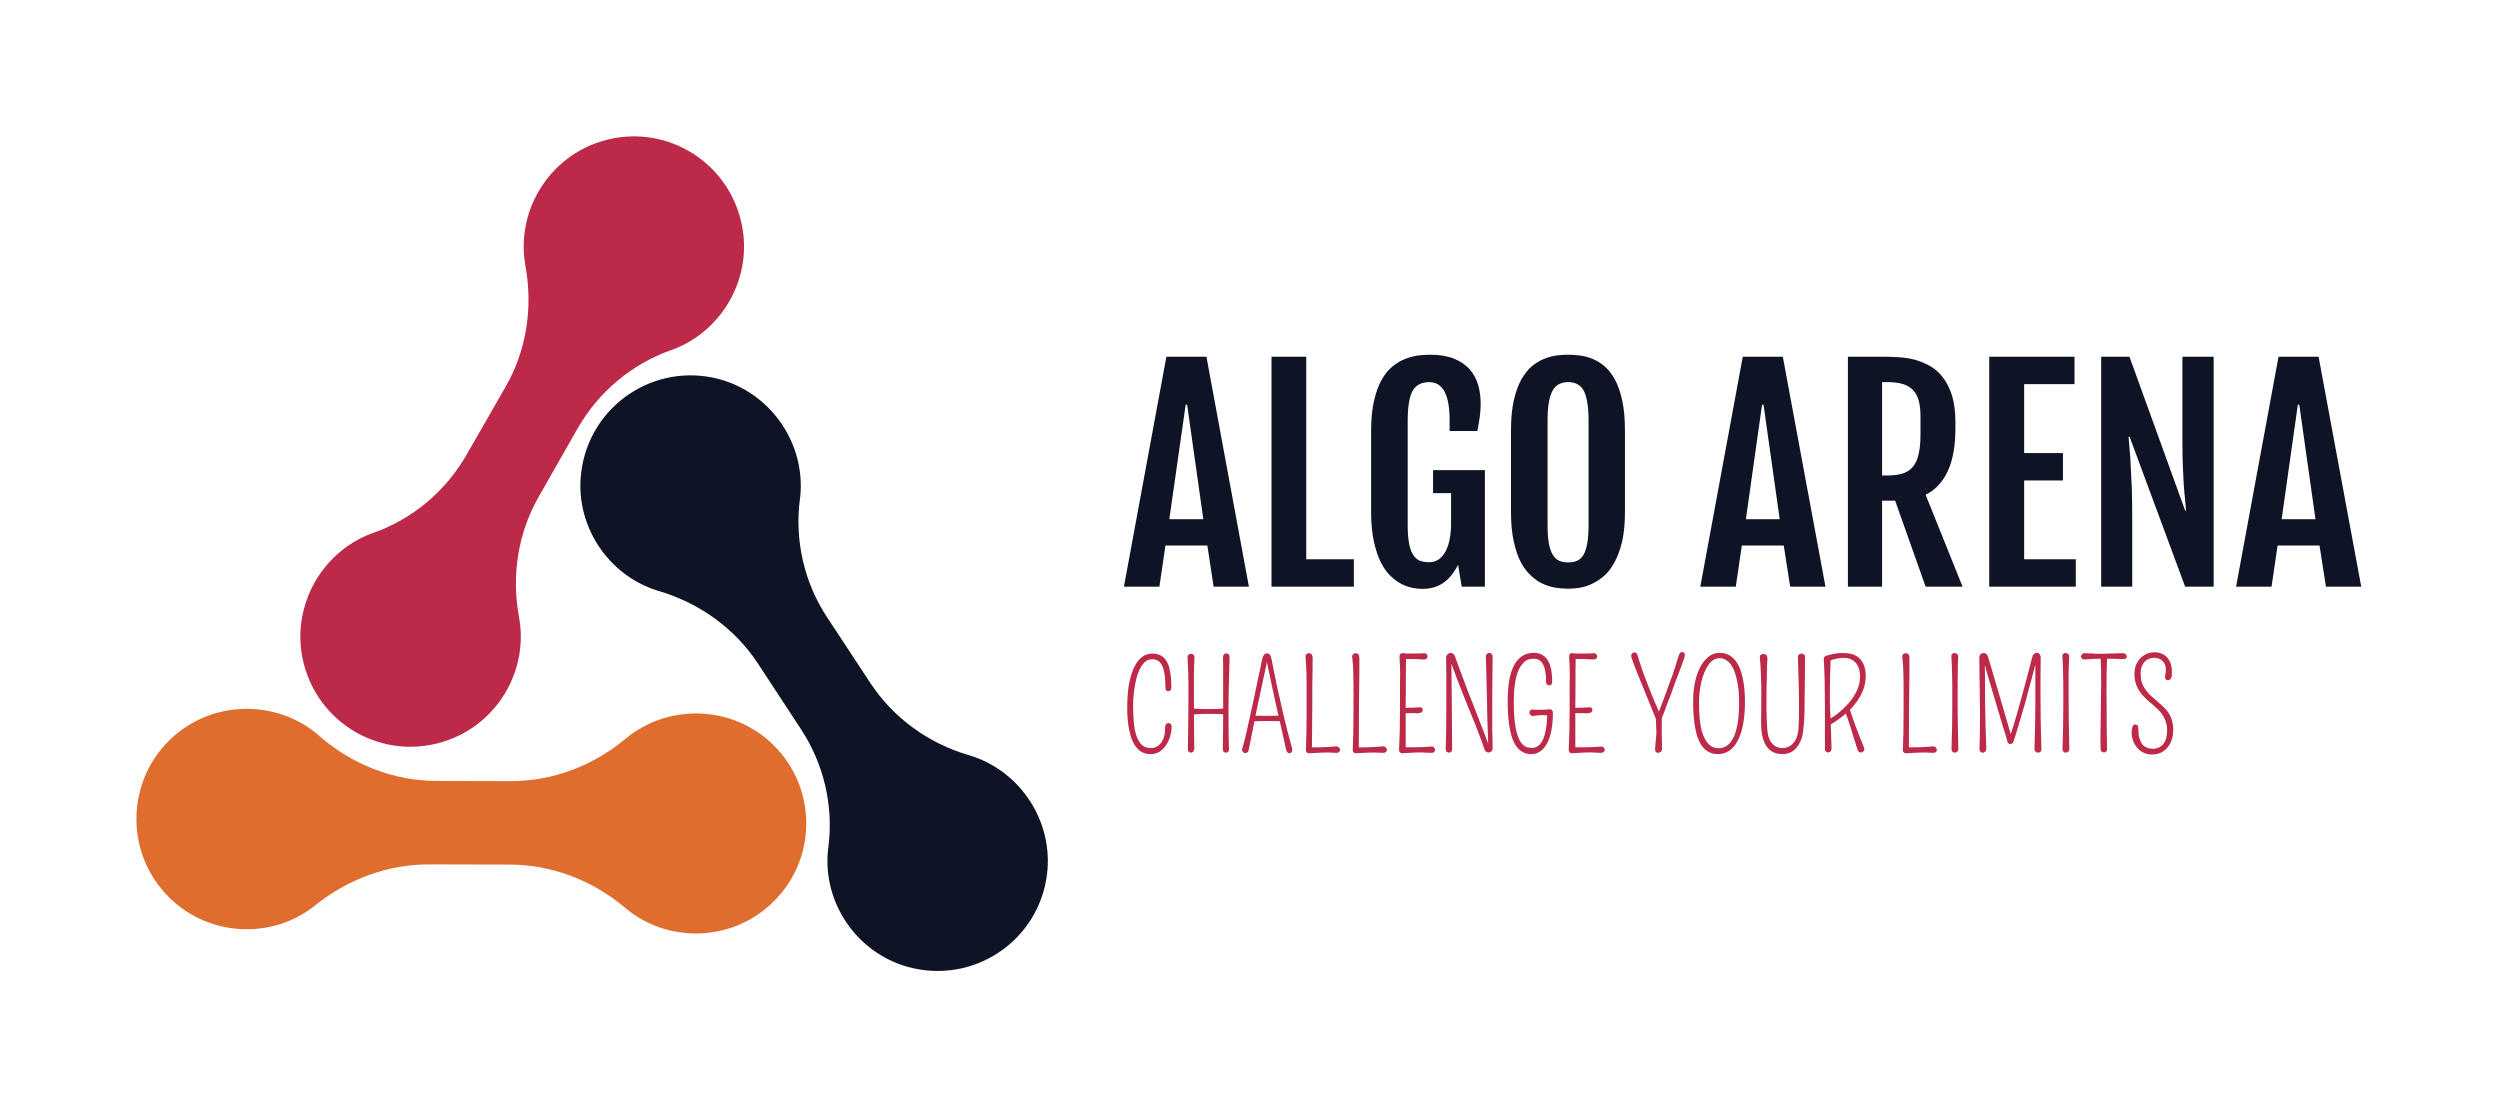 <svg xmlns="http://www.w3.org/2000/svg" version="1.1" xmlns:xlink="http://www.w3.org/1999/xlink" xmlns:svgjs="http://svgjs.dev/svgjs" viewBox="0 0 13.602 6.025"><g transform="matrix(1,0,0,1,6.101,1.93)"><rect width="13.602" height="13.602" x="-6.101" y="-5.718" fill="#ffffff"></rect><g><path d=" M 0.245 0.011 L 0.463 0.011 L 0.694 1.262 L 0.502 1.262 L 0.468 1.038 L 0.24 1.038 L 0.207 1.262 L 0.014 1.262 L 0.245 0.011 M 0.446 0.895 L 0.358 0.272 L 0.35 0.272 L 0.261 0.895 L 0.446 0.895 M 0.817 0.011 L 1.006 0.011 L 1.006 1.113 L 1.265 1.113 L 1.265 1.262 L 0.817 1.262 L 0.817 0.011 M 1.639 1.274 Q 1.617 1.274 1.588 1.269 Q 1.559 1.264 1.527 1.249 Q 1.496 1.233 1.466 1.205 Q 1.436 1.177 1.412 1.13 Q 1.389 1.084 1.374 1.016 Q 1.359 0.948 1.359 0.855 L 1.359 0.412 Q 1.359 0.317 1.375 0.25 Q 1.39 0.183 1.416 0.137 Q 1.441 0.092 1.475 0.064 Q 1.508 0.037 1.544 0.023 Q 1.58 0.009 1.615 0.004 Q 1.65 0 1.68 0 Q 1.756 0 1.809 0.021 Q 1.861 0.042 1.894 0.078 Q 1.926 0.114 1.941 0.163 Q 1.955 0.211 1.955 0.265 Q 1.955 0.305 1.95 0.339 Q 1.945 0.374 1.937 0.415 L 1.786 0.415 L 1.786 0.355 Q 1.786 0.149 1.675 0.149 Q 1.645 0.149 1.623 0.16 Q 1.601 0.17 1.586 0.194 Q 1.572 0.219 1.565 0.259 Q 1.558 0.3 1.558 0.36 L 1.558 0.927 Q 1.558 0.985 1.565 1.024 Q 1.572 1.063 1.586 1.086 Q 1.6 1.11 1.622 1.12 Q 1.644 1.129 1.674 1.129 Q 1.705 1.129 1.728 1.113 Q 1.75 1.096 1.765 1.068 Q 1.78 1.039 1.787 1 Q 1.794 0.962 1.794 0.916 L 1.794 0.753 L 1.696 0.753 L 1.696 0.628 L 1.978 0.628 L 1.978 1.262 L 1.852 1.262 L 1.832 1.143 Q 1.796 1.213 1.749 1.243 Q 1.703 1.274 1.639 1.274 M 2.432 1.273 Q 2.402 1.273 2.366 1.268 Q 2.331 1.263 2.297 1.248 Q 2.262 1.233 2.231 1.204 Q 2.199 1.176 2.174 1.13 Q 2.15 1.084 2.135 1.016 Q 2.12 0.948 2.12 0.855 L 2.12 0.412 Q 2.12 0.317 2.135 0.25 Q 2.15 0.183 2.175 0.137 Q 2.2 0.092 2.232 0.064 Q 2.264 0.037 2.299 0.023 Q 2.333 0.009 2.368 0.004 Q 2.402 0 2.432 0 Q 2.459 0 2.494 0.004 Q 2.528 0.008 2.562 0.022 Q 2.596 0.035 2.628 0.062 Q 2.66 0.089 2.685 0.134 Q 2.71 0.18 2.725 0.248 Q 2.74 0.316 2.74 0.412 L 2.74 0.855 Q 2.74 0.948 2.725 1.015 Q 2.709 1.082 2.684 1.128 Q 2.659 1.175 2.627 1.203 Q 2.594 1.231 2.56 1.247 Q 2.526 1.263 2.492 1.268 Q 2.459 1.273 2.432 1.273 M 2.432 1.13 Q 2.459 1.13 2.48 1.121 Q 2.501 1.111 2.515 1.088 Q 2.528 1.064 2.535 1.026 Q 2.542 0.987 2.542 0.929 L 2.542 0.36 Q 2.542 0.3 2.535 0.259 Q 2.528 0.219 2.515 0.194 Q 2.501 0.17 2.48 0.16 Q 2.459 0.149 2.432 0.149 Q 2.403 0.149 2.382 0.16 Q 2.361 0.17 2.347 0.194 Q 2.333 0.219 2.326 0.259 Q 2.319 0.3 2.319 0.36 L 2.319 0.929 Q 2.319 0.987 2.326 1.026 Q 2.333 1.064 2.347 1.088 Q 2.361 1.111 2.382 1.121 Q 2.403 1.13 2.432 1.13 M 3.381 0.011 L 3.599 0.011 L 3.831 1.262 L 3.639 1.262 L 3.604 1.038 L 3.376 1.038 L 3.343 1.262 L 3.15 1.262 L 3.381 0.011 M 3.582 0.895 L 3.494 0.272 L 3.486 0.272 L 3.398 0.895 L 3.582 0.895 M 3.953 0.011 L 4.159 0.011 Q 4.194 0.011 4.236 0.014 Q 4.278 0.017 4.32 0.028 Q 4.362 0.04 4.401 0.062 Q 4.441 0.085 4.471 0.125 Q 4.501 0.164 4.52 0.224 Q 4.538 0.283 4.538 0.368 L 4.538 0.4 Q 4.538 0.543 4.497 0.632 Q 4.456 0.722 4.376 0.762 L 4.577 1.262 L 4.376 1.262 L 4.21 0.794 L 4.139 0.794 L 4.139 1.262 L 3.953 1.262 L 3.953 0.011 M 4.167 0.657 Q 4.217 0.657 4.252 0.646 Q 4.286 0.635 4.307 0.609 Q 4.329 0.583 4.338 0.54 Q 4.348 0.497 4.348 0.434 L 4.348 0.335 Q 4.348 0.287 4.339 0.252 Q 4.33 0.217 4.309 0.194 Q 4.288 0.171 4.254 0.16 Q 4.219 0.149 4.167 0.149 L 4.139 0.149 L 4.139 0.657 L 4.167 0.657 M 4.722 0.011 L 5.186 0.011 L 5.186 0.16 L 4.912 0.16 L 4.912 0.535 L 5.123 0.535 L 5.123 0.684 L 4.912 0.684 L 4.912 1.113 L 5.193 1.113 L 5.193 1.262 L 4.722 1.262 L 4.722 0.011 M 5.331 0.011 L 5.485 0.011 L 5.788 0.848 L 5.793 0.848 Q 5.791 0.819 5.787 0.783 Q 5.783 0.747 5.78 0.701 Q 5.777 0.656 5.775 0.598 Q 5.773 0.54 5.773 0.467 L 5.773 0.011 L 5.943 0.011 L 5.943 1.262 L 5.788 1.262 L 5.486 0.447 L 5.48 0.447 Q 5.482 0.48 5.486 0.518 Q 5.49 0.557 5.492 0.609 Q 5.495 0.661 5.498 0.73 Q 5.5 0.799 5.5 0.894 L 5.5 1.262 L 5.331 1.262 L 5.331 0.011 M 6.296 0.011 L 6.514 0.011 L 6.746 1.262 L 6.554 1.262 L 6.519 1.038 L 6.291 1.038 L 6.258 1.262 L 6.065 1.262 L 6.296 0.011 M 6.497 0.895 L 6.409 0.272 L 6.401 0.272 L 6.313 0.895 L 6.497 0.895" fill="#0e1425" fill-rule="nonzero"></path></g><g><path d=" M 0.238 2.028 Q 0.238 2.017 0.244 2.01 Q 0.249 2.004 0.256 2.004 Q 0.263 2.004 0.269 2.009 Q 0.274 2.015 0.274 2.025 Q 0.27 2.092 0.237 2.133 Q 0.206 2.173 0.158 2.173 Q 0.068 2.173 0.042 2.038 Q 0.032 1.989 0.032 1.921 Q 0.032 1.854 0.04 1.801 Q 0.049 1.748 0.066 1.709 Q 0.102 1.626 0.169 1.626 Q 0.221 1.626 0.246 1.667 Q 0.272 1.711 0.272 1.809 Q 0.272 1.82 0.267 1.826 Q 0.262 1.831 0.255 1.831 Q 0.24 1.831 0.24 1.812 Q 0.24 1.689 0.2 1.665 Q 0.186 1.657 0.168 1.657 Q 0.149 1.657 0.134 1.667 Q 0.12 1.678 0.108 1.696 Q 0.097 1.715 0.088 1.74 Q 0.08 1.765 0.075 1.794 Q 0.064 1.853 0.064 1.91 Q 0.064 1.967 0.068 2.001 Q 0.071 2.036 0.078 2.06 Q 0.085 2.085 0.094 2.1 Q 0.103 2.116 0.114 2.125 Q 0.133 2.14 0.161 2.14 Q 0.194 2.14 0.214 2.114 Q 0.239 2.084 0.238 2.028 M 0.554 1.795 L 0.554 1.742 Q 0.554 1.73 0.554 1.715 Q 0.554 1.701 0.554 1.684 Q 0.553 1.667 0.553 1.651 Q 0.553 1.635 0.559 1.63 Q 0.565 1.625 0.571 1.625 Q 0.578 1.625 0.584 1.63 Q 0.589 1.635 0.589 1.646 Q 0.583 1.831 0.583 1.936 Q 0.583 2.104 0.586 2.144 Q 0.586 2.155 0.581 2.16 Q 0.575 2.165 0.569 2.165 Q 0.562 2.165 0.557 2.16 Q 0.552 2.155 0.552 2.144 Q 0.554 2.035 0.554 1.956 Q 0.525 1.954 0.474 1.954 Q 0.42 1.954 0.395 1.957 Q 0.395 2.057 0.397 2.142 Q 0.397 2.153 0.391 2.159 Q 0.385 2.165 0.379 2.165 Q 0.372 2.165 0.366 2.16 Q 0.361 2.154 0.362 2.136 Q 0.362 2.118 0.363 2.083 Q 0.364 2.049 0.364 2.011 Q 0.365 1.946 0.365 1.878 Q 0.365 1.81 0.365 1.782 Q 0.365 1.754 0.364 1.731 Q 0.363 1.695 0.36 1.648 Q 0.36 1.637 0.366 1.632 Q 0.372 1.627 0.379 1.627 Q 0.386 1.627 0.392 1.632 Q 0.398 1.637 0.398 1.653 Q 0.397 1.668 0.396 1.69 Q 0.396 1.712 0.395 1.739 Q 0.395 1.765 0.395 1.797 Q 0.395 1.828 0.395 1.925 Q 0.417 1.928 0.474 1.928 Q 0.53 1.928 0.554 1.925 Q 0.554 1.912 0.554 1.901 L 0.554 1.795 M 0.793 1.625 Q 0.801 1.625 0.808 1.632 Q 0.814 1.639 0.818 1.66 Q 0.822 1.681 0.83 1.72 Q 0.838 1.76 0.847 1.804 Q 0.857 1.849 0.868 1.896 Q 0.878 1.944 0.889 1.988 Q 0.915 2.093 0.929 2.141 Q 0.932 2.153 0.927 2.161 Q 0.922 2.168 0.916 2.168 Q 0.909 2.168 0.904 2.164 Q 0.899 2.161 0.895 2.143 Q 0.891 2.125 0.882 2.084 Q 0.873 2.044 0.863 1.998 Q 0.862 1.996 0.862 1.994 Q 0.839 1.993 0.798 1.993 Q 0.749 1.993 0.724 1.995 Q 0.723 1.997 0.723 1.999 Q 0.703 2.096 0.693 2.15 Q 0.69 2.167 0.675 2.167 Q 0.661 2.167 0.657 2.152 Q 0.656 2.148 0.659 2.139 Q 0.662 2.129 0.668 2.107 Q 0.674 2.084 0.681 2.054 Q 0.687 2.025 0.695 1.99 Q 0.703 1.955 0.711 1.918 Q 0.719 1.881 0.727 1.844 Q 0.735 1.806 0.742 1.771 Q 0.749 1.736 0.756 1.706 Q 0.762 1.675 0.766 1.657 Q 0.773 1.625 0.793 1.625 M 0.73 1.964 Q 0.755 1.965 0.798 1.965 Q 0.834 1.965 0.855 1.964 Q 0.848 1.934 0.841 1.902 Q 0.83 1.852 0.82 1.805 Q 0.804 1.729 0.792 1.672 Q 0.784 1.71 0.77 1.776 Q 0.751 1.864 0.741 1.91 Q 0.736 1.937 0.73 1.964 M 1.02 1.624 Q 1.041 1.624 1.041 1.653 Q 1.041 1.692 1.04 1.736 Q 1.04 1.779 1.039 1.814 Q 1.039 1.85 1.039 1.897 Q 1.038 1.994 1.037 2.136 Q 1.103 2.137 1.164 2.131 Q 1.176 2.13 1.183 2.136 Q 1.19 2.143 1.19 2.15 Q 1.19 2.157 1.184 2.162 Q 1.178 2.167 1.166 2.166 Q 1.128 2.163 1.084 2.165 Q 1.041 2.167 1.032 2.168 Q 1.023 2.169 1.018 2.168 Q 1.014 2.168 1.011 2.165 Q 1.004 2.159 1.004 2.148 Q 1.008 2.07 1.008 1.945 Q 1.008 1.819 1.008 1.789 Q 1.008 1.76 1.007 1.735 Q 1.006 1.685 1.002 1.645 Q 1.001 1.635 1.007 1.629 Q 1.013 1.624 1.02 1.624 M 1.275 1.624 Q 1.295 1.624 1.295 1.653 Q 1.295 1.692 1.295 1.736 Q 1.294 1.779 1.294 1.814 Q 1.294 1.85 1.293 1.897 Q 1.293 1.994 1.292 2.136 Q 1.358 2.137 1.419 2.131 Q 1.431 2.13 1.438 2.136 Q 1.445 2.143 1.445 2.15 Q 1.445 2.157 1.439 2.162 Q 1.433 2.167 1.421 2.166 Q 1.383 2.163 1.339 2.165 Q 1.295 2.167 1.286 2.168 Q 1.277 2.169 1.273 2.168 Q 1.269 2.168 1.266 2.165 Q 1.258 2.159 1.259 2.148 Q 1.263 2.07 1.263 1.945 Q 1.263 1.819 1.263 1.789 Q 1.263 1.76 1.262 1.735 Q 1.261 1.685 1.256 1.645 Q 1.255 1.635 1.261 1.629 Q 1.267 1.624 1.275 1.624 M 1.547 1.982 L 1.547 2.1 Q 1.547 2.116 1.547 2.128 Q 1.548 2.133 1.548 2.136 Q 1.631 2.136 1.659 2.134 Q 1.688 2.131 1.692 2.132 Q 1.697 2.133 1.7 2.136 Q 1.707 2.142 1.707 2.15 Q 1.707 2.157 1.701 2.162 Q 1.694 2.167 1.683 2.166 Q 1.628 2.162 1.585 2.165 Q 1.541 2.168 1.535 2.168 Q 1.53 2.169 1.526 2.168 Q 1.522 2.168 1.518 2.165 Q 1.511 2.159 1.511 2.148 Q 1.516 2.052 1.516 1.935 Q 1.516 1.819 1.516 1.789 Q 1.517 1.759 1.517 1.734 Q 1.516 1.68 1.514 1.658 Q 1.513 1.636 1.515 1.631 Q 1.518 1.627 1.521 1.625 Q 1.526 1.623 1.534 1.624 Q 1.548 1.626 1.571 1.626 Q 1.615 1.626 1.631 1.625 Q 1.647 1.623 1.652 1.624 Q 1.657 1.626 1.66 1.628 Q 1.666 1.634 1.666 1.641 Q 1.666 1.649 1.66 1.654 Q 1.654 1.659 1.644 1.658 Q 1.634 1.658 1.622 1.657 Q 1.61 1.656 1.597 1.656 Q 1.569 1.655 1.549 1.656 Q 1.549 1.685 1.548 1.714 Q 1.548 1.748 1.548 1.783 Q 1.547 1.877 1.547 1.921 Q 1.588 1.921 1.608 1.919 Q 1.629 1.917 1.635 1.921 Q 1.64 1.926 1.64 1.933 Q 1.64 1.951 1.606 1.951 Q 1.599 1.95 1.593 1.95 L 1.566 1.95 L 1.547 1.95 L 1.547 1.982 M 2.02 1.643 Q 2.018 1.809 2.018 1.878 Q 2.018 1.947 2.018 1.979 Q 2.018 2.011 2.018 2.04 Q 2.019 2.101 2.02 2.124 Q 2.021 2.146 2.019 2.15 Q 2.017 2.155 2.013 2.158 Q 2 2.17 1.985 2.16 Q 1.979 2.156 1.976 2.148 Q 1.947 2.062 1.905 1.961 Q 1.864 1.861 1.848 1.819 Q 1.818 1.744 1.796 1.681 L 1.8 2.145 Q 1.8 2.155 1.795 2.16 Q 1.79 2.165 1.783 2.165 Q 1.776 2.165 1.77 2.16 Q 1.764 2.154 1.765 2.143 Q 1.768 2.052 1.768 1.935 L 1.768 1.737 Q 1.768 1.686 1.767 1.648 Q 1.767 1.636 1.775 1.63 Q 1.782 1.623 1.791 1.623 Q 1.809 1.623 1.815 1.641 Q 1.821 1.658 1.832 1.688 Q 1.843 1.718 1.857 1.754 Q 1.871 1.791 1.886 1.832 Q 1.902 1.872 1.918 1.913 Q 1.933 1.953 1.948 1.991 Q 1.963 2.029 1.975 2.06 Q 1.987 2.091 1.995 2.113 Q 1.995 2.114 1.996 2.115 Q 1.993 2.049 1.991 1.973 Q 1.99 1.879 1.988 1.832 Q 1.987 1.786 1.986 1.738 Q 1.985 1.69 1.983 1.643 Q 1.983 1.633 1.989 1.628 Q 1.995 1.622 2.002 1.622 Q 2.009 1.622 2.014 1.628 Q 2.02 1.633 2.02 1.643 M 2.344 1.777 Q 2.344 1.799 2.329 1.799 Q 2.322 1.799 2.317 1.795 Q 2.311 1.79 2.311 1.78 Q 2.311 1.676 2.267 1.658 Q 2.253 1.653 2.23 1.655 Q 2.208 1.656 2.189 1.675 Q 2.169 1.694 2.157 1.726 Q 2.135 1.785 2.135 1.89 Q 2.135 2.113 2.208 2.136 Q 2.22 2.139 2.234 2.139 Q 2.298 2.139 2.313 2.018 Q 2.317 1.979 2.317 1.962 Q 2.287 1.96 2.267 1.962 Q 2.246 1.965 2.238 1.965 Q 2.23 1.965 2.225 1.959 Q 2.22 1.954 2.22 1.947 Q 2.22 1.94 2.225 1.935 Q 2.23 1.929 2.241 1.931 Q 2.251 1.932 2.261 1.932 L 2.281 1.932 Q 2.298 1.932 2.307 1.931 Q 2.323 1.929 2.33 1.929 Q 2.348 1.929 2.348 1.948 Q 2.348 2.053 2.317 2.113 Q 2.285 2.173 2.231 2.173 Q 2.165 2.173 2.134 2.104 Q 2.102 2.033 2.102 1.884 Q 2.102 1.63 2.237 1.622 Q 2.344 1.617 2.344 1.777 M 2.47 1.982 L 2.47 2.1 Q 2.47 2.116 2.47 2.128 Q 2.471 2.133 2.471 2.136 Q 2.554 2.136 2.582 2.134 Q 2.611 2.131 2.615 2.132 Q 2.62 2.133 2.623 2.136 Q 2.63 2.142 2.63 2.15 Q 2.63 2.157 2.624 2.162 Q 2.617 2.167 2.606 2.166 Q 2.551 2.162 2.508 2.165 Q 2.464 2.168 2.458 2.168 Q 2.453 2.169 2.449 2.168 Q 2.445 2.168 2.441 2.165 Q 2.434 2.159 2.434 2.148 Q 2.439 2.052 2.439 1.935 Q 2.439 1.819 2.439 1.789 Q 2.44 1.759 2.44 1.734 Q 2.439 1.68 2.437 1.658 Q 2.436 1.636 2.438 1.631 Q 2.441 1.627 2.444 1.625 Q 2.449 1.623 2.457 1.624 Q 2.471 1.626 2.494 1.626 Q 2.538 1.626 2.554 1.625 Q 2.57 1.623 2.575 1.624 Q 2.58 1.626 2.583 1.628 Q 2.589 1.634 2.589 1.641 Q 2.589 1.649 2.583 1.654 Q 2.577 1.659 2.567 1.658 Q 2.557 1.658 2.545 1.657 Q 2.534 1.656 2.52 1.656 Q 2.492 1.655 2.472 1.656 Q 2.472 1.685 2.471 1.714 Q 2.471 1.748 2.471 1.783 Q 2.47 1.877 2.47 1.921 Q 2.511 1.921 2.531 1.919 Q 2.552 1.917 2.558 1.921 Q 2.563 1.926 2.563 1.933 Q 2.563 1.951 2.529 1.951 Q 2.522 1.95 2.516 1.95 L 2.489 1.95 L 2.47 1.95 L 2.47 1.982 M 2.94 2.047 L 2.942 2.144 Q 2.942 2.159 2.928 2.164 Q 2.924 2.166 2.919 2.166 Q 2.914 2.166 2.908 2.16 Q 2.903 2.155 2.904 2.143 Q 2.905 2.131 2.906 2.119 Q 2.907 2.108 2.908 2.096 Q 2.911 2.068 2.911 2.052 Q 2.911 2.036 2.91 2.025 Q 2.91 2.014 2.909 2.002 Q 2.909 1.992 2.908 1.98 Q 2.897 1.952 2.884 1.921 Q 2.867 1.879 2.849 1.835 Q 2.774 1.654 2.774 1.639 Q 2.774 1.63 2.779 1.625 Q 2.784 1.62 2.791 1.62 Q 2.799 1.62 2.804 1.625 Q 2.808 1.631 2.816 1.66 Q 2.825 1.689 2.841 1.735 Q 2.858 1.781 2.875 1.823 Q 2.897 1.879 2.925 1.942 Q 2.93 1.928 2.936 1.913 Q 2.946 1.888 2.956 1.86 Q 2.966 1.833 2.976 1.804 Q 2.987 1.775 2.997 1.748 Q 3.02 1.68 3.026 1.657 Q 3.033 1.635 3.037 1.627 Q 3.041 1.618 3.05 1.618 Q 3.066 1.618 3.066 1.634 Q 3.066 1.646 3.042 1.708 Q 3.018 1.769 3.011 1.789 Q 3.005 1.808 2.998 1.826 Q 2.992 1.843 2.985 1.862 Q 2.977 1.882 2.969 1.902 Q 2.962 1.923 2.955 1.941 Q 2.947 1.961 2.941 1.975 Q 2.94 2.034 2.94 2.047 M 3.246 2.173 Q 3.176 2.173 3.143 2.101 Q 3.111 2.029 3.111 1.888 Q 3.111 1.777 3.148 1.702 Q 3.167 1.666 3.194 1.644 Q 3.22 1.622 3.255 1.622 Q 3.29 1.622 3.316 1.64 Q 3.342 1.658 3.359 1.693 Q 3.392 1.76 3.393 1.888 Q 3.393 2.024 3.354 2.099 Q 3.315 2.173 3.246 2.173 M 3.29 1.661 Q 3.275 1.651 3.256 1.651 Q 3.237 1.651 3.221 1.661 Q 3.206 1.671 3.194 1.688 Q 3.181 1.706 3.172 1.729 Q 3.162 1.753 3.156 1.779 Q 3.143 1.835 3.143 1.89 Q 3.143 1.945 3.147 1.982 Q 3.151 2.02 3.158 2.047 Q 3.166 2.074 3.176 2.092 Q 3.186 2.11 3.198 2.121 Q 3.219 2.141 3.249 2.141 Q 3.338 2.141 3.357 1.978 Q 3.361 1.941 3.361 1.902 Q 3.361 1.863 3.359 1.834 Q 3.356 1.805 3.351 1.779 Q 3.346 1.752 3.338 1.729 Q 3.33 1.705 3.318 1.688 Q 3.306 1.671 3.29 1.661 M 3.481 1.993 L 3.482 1.852 Q 3.482 1.732 3.474 1.649 Q 3.473 1.638 3.479 1.633 Q 3.486 1.628 3.494 1.628 Q 3.502 1.628 3.509 1.633 Q 3.515 1.638 3.515 1.655 Q 3.514 1.673 3.513 1.7 Q 3.512 1.727 3.512 1.757 Q 3.51 1.816 3.51 1.865 Q 3.51 1.914 3.51 1.931 Q 3.511 1.949 3.511 1.966 Q 3.513 2.054 3.521 2.078 Q 3.529 2.102 3.54 2.114 Q 3.562 2.14 3.597 2.14 Q 3.632 2.14 3.656 2.113 Q 3.68 2.086 3.684 2.037 Q 3.687 1.977 3.687 1.941 Q 3.687 1.905 3.687 1.878 Q 3.687 1.852 3.686 1.819 Q 3.684 1.723 3.681 1.647 Q 3.681 1.636 3.687 1.631 Q 3.693 1.626 3.7 1.626 Q 3.708 1.626 3.714 1.631 Q 3.721 1.636 3.72 1.647 Q 3.719 1.696 3.719 1.745 Q 3.719 1.793 3.718 1.84 Q 3.718 1.956 3.714 2.006 Q 3.71 2.057 3.703 2.082 Q 3.695 2.108 3.681 2.128 Q 3.65 2.173 3.597 2.173 Q 3.51 2.173 3.488 2.076 Q 3.481 2.045 3.481 2.008 L 3.481 1.993 M 3.86 2.011 Q 3.862 2.086 3.864 2.142 Q 3.864 2.153 3.858 2.159 Q 3.852 2.164 3.846 2.164 Q 3.839 2.164 3.834 2.159 Q 3.828 2.154 3.828 2.143 L 3.828 1.893 Q 3.828 1.763 3.822 1.66 Q 3.821 1.645 3.83 1.64 Q 3.834 1.637 3.838 1.637 Q 3.842 1.636 3.855 1.632 Q 3.89 1.623 3.923 1.623 Q 3.957 1.623 3.979 1.63 Q 4.002 1.638 4.017 1.653 Q 4.05 1.686 4.05 1.749 Q 4.05 1.831 3.986 1.907 Q 3.976 1.92 3.964 1.932 Q 3.997 2.032 4.04 2.135 Q 4.048 2.153 4.032 2.162 Q 4.028 2.164 4.023 2.164 Q 4.011 2.164 4.006 2.15 Q 3.996 2.119 3.987 2.091 Q 3.978 2.062 3.97 2.035 Q 3.955 1.987 3.942 1.952 Q 3.906 1.984 3.86 2.011 M 3.859 1.979 Q 3.911 1.948 3.957 1.896 Q 4.019 1.824 4.019 1.752 Q 4.019 1.678 3.967 1.656 Q 3.938 1.644 3.894 1.653 Q 3.873 1.657 3.859 1.663 Q 3.855 1.764 3.855 1.831 Q 3.855 1.904 3.855 1.909 Q 3.855 1.915 3.856 1.919 Q 3.856 1.924 3.856 1.928 Q 3.856 1.933 3.857 1.942 Q 3.857 1.951 3.858 1.966 Q 3.858 1.972 3.859 1.979 M 4.268 1.624 Q 4.288 1.624 4.288 1.653 Q 4.288 1.692 4.288 1.736 Q 4.287 1.779 4.287 1.814 Q 4.286 1.85 4.286 1.897 Q 4.286 1.994 4.285 2.136 Q 4.351 2.137 4.412 2.131 Q 4.424 2.13 4.431 2.136 Q 4.437 2.143 4.437 2.15 Q 4.437 2.157 4.431 2.162 Q 4.425 2.167 4.414 2.166 Q 4.376 2.163 4.332 2.165 Q 4.288 2.167 4.279 2.168 Q 4.27 2.169 4.266 2.168 Q 4.262 2.168 4.259 2.165 Q 4.251 2.159 4.252 2.148 Q 4.256 2.07 4.256 1.945 Q 4.256 1.819 4.256 1.789 Q 4.256 1.76 4.255 1.735 Q 4.254 1.685 4.249 1.645 Q 4.248 1.635 4.254 1.629 Q 4.26 1.624 4.268 1.624 M 4.551 1.728 Q 4.55 1.746 4.55 1.874 Q 4.55 2.002 4.554 2.143 Q 4.555 2.154 4.548 2.159 Q 4.542 2.165 4.535 2.165 Q 4.527 2.165 4.522 2.16 Q 4.516 2.155 4.517 2.138 Q 4.518 2.12 4.518 2.09 Q 4.519 2.059 4.52 2.025 Q 4.521 1.956 4.521 1.897 Q 4.521 1.837 4.521 1.804 Q 4.521 1.771 4.52 1.743 Q 4.519 1.681 4.516 1.644 Q 4.515 1.633 4.52 1.628 Q 4.525 1.623 4.533 1.623 Q 4.54 1.623 4.547 1.628 Q 4.554 1.633 4.553 1.646 Q 4.553 1.658 4.552 1.67 Q 4.552 1.682 4.551 1.696 Q 4.551 1.71 4.551 1.728 M 5.001 1.748 L 5.001 1.868 Q 5.001 1.994 5.006 2.144 Q 5.007 2.155 5.001 2.16 Q 4.995 2.165 4.988 2.165 Q 4.98 2.165 4.974 2.159 Q 4.968 2.154 4.968 2.143 Q 4.973 1.993 4.973 1.893 L 4.973 1.721 Q 4.973 1.702 4.973 1.685 Q 4.966 1.713 4.954 1.758 Q 4.927 1.858 4.917 1.896 Q 4.906 1.934 4.895 1.971 Q 4.873 2.047 4.854 2.105 Q 4.852 2.111 4.847 2.115 Q 4.841 2.118 4.835 2.118 Q 4.825 2.118 4.821 2.105 Q 4.82 2.099 4.814 2.079 Q 4.808 2.058 4.798 2.028 Q 4.789 1.998 4.778 1.961 Q 4.767 1.923 4.755 1.884 Q 4.743 1.845 4.732 1.806 Q 4.721 1.767 4.711 1.735 Q 4.704 1.708 4.698 1.688 L 4.699 1.771 Q 4.699 1.922 4.702 2.02 Q 4.705 2.119 4.706 2.135 Q 4.706 2.151 4.704 2.154 Q 4.702 2.158 4.699 2.16 Q 4.686 2.171 4.674 2.16 Q 4.668 2.154 4.669 2.14 Q 4.669 2.125 4.67 2.104 Q 4.671 2.082 4.671 2.058 Q 4.672 2.002 4.672 1.954 L 4.668 1.651 Q 4.668 1.636 4.675 1.63 Q 4.682 1.623 4.692 1.623 Q 4.709 1.623 4.716 1.645 Q 4.717 1.647 4.719 1.656 Q 4.722 1.666 4.727 1.682 Q 4.732 1.698 4.738 1.719 Q 4.744 1.74 4.751 1.764 Q 4.758 1.787 4.766 1.814 Q 4.792 1.905 4.839 2.064 Q 4.864 1.994 4.93 1.746 Q 4.943 1.697 4.956 1.645 Q 4.962 1.622 4.984 1.622 Q 4.992 1.622 4.997 1.631 Q 5.003 1.639 5.002 1.655 Q 5.001 1.678 5.001 1.748 M 5.154 1.728 Q 5.154 1.746 5.154 1.874 Q 5.154 2.002 5.158 2.143 Q 5.159 2.154 5.152 2.159 Q 5.146 2.165 5.138 2.165 Q 5.131 2.165 5.126 2.16 Q 5.12 2.155 5.121 2.138 Q 5.122 2.12 5.122 2.09 Q 5.123 2.059 5.124 2.025 Q 5.125 1.956 5.125 1.897 Q 5.125 1.837 5.125 1.804 Q 5.125 1.771 5.124 1.743 Q 5.123 1.681 5.12 1.644 Q 5.119 1.633 5.124 1.628 Q 5.129 1.623 5.137 1.623 Q 5.144 1.623 5.151 1.628 Q 5.158 1.633 5.157 1.646 Q 5.157 1.658 5.156 1.67 Q 5.156 1.682 5.155 1.696 Q 5.155 1.71 5.154 1.728 M 5.329 1.627 Q 5.338 1.627 5.448 1.624 Q 5.464 1.624 5.469 1.636 Q 5.471 1.639 5.471 1.643 Q 5.471 1.648 5.466 1.652 Q 5.461 1.657 5.447 1.656 Q 5.433 1.656 5.421 1.655 Q 5.408 1.655 5.397 1.654 Q 5.377 1.654 5.363 1.654 Q 5.36 1.731 5.36 1.82 Q 5.36 1.916 5.361 1.951 Q 5.361 1.987 5.361 2.019 Q 5.362 2.102 5.363 2.142 Q 5.364 2.153 5.358 2.159 Q 5.353 2.164 5.346 2.164 Q 5.34 2.164 5.334 2.159 Q 5.328 2.154 5.328 2.143 L 5.327 2.1 L 5.331 1.782 Q 5.331 1.693 5.328 1.654 Q 5.311 1.654 5.286 1.655 Q 5.258 1.657 5.245 1.658 Q 5.232 1.659 5.227 1.654 Q 5.221 1.649 5.221 1.642 Q 5.221 1.636 5.227 1.63 Q 5.232 1.623 5.244 1.624 Q 5.256 1.624 5.264 1.625 Q 5.273 1.625 5.279 1.625 Q 5.286 1.626 5.291 1.626 Q 5.296 1.626 5.301 1.627 Q 5.306 1.627 5.313 1.627 L 5.329 1.627 M 5.516 2.012 Q 5.528 2.012 5.531 2.021 Q 5.534 2.03 5.534 2.051 Q 5.534 2.071 5.54 2.089 Q 5.545 2.107 5.555 2.12 Q 5.576 2.144 5.612 2.144 Q 5.648 2.144 5.669 2.118 Q 5.69 2.091 5.69 2.042 Q 5.69 1.976 5.634 1.924 Q 5.618 1.909 5.601 1.895 Q 5.584 1.881 5.568 1.865 Q 5.552 1.85 5.54 1.831 Q 5.512 1.79 5.512 1.738 Q 5.512 1.685 5.544 1.652 Q 5.575 1.619 5.622 1.619 Q 5.663 1.619 5.689 1.646 Q 5.718 1.678 5.716 1.733 Q 5.715 1.736 5.715 1.739 Q 5.716 1.742 5.715 1.75 Q 5.714 1.758 5.708 1.765 Q 5.702 1.771 5.694 1.771 Q 5.687 1.771 5.682 1.765 Q 5.677 1.758 5.679 1.748 Q 5.683 1.723 5.683 1.711 Q 5.683 1.698 5.679 1.687 Q 5.674 1.676 5.666 1.667 Q 5.648 1.649 5.619 1.649 Q 5.588 1.649 5.568 1.67 Q 5.546 1.694 5.546 1.729 Q 5.546 1.764 5.553 1.786 Q 5.561 1.807 5.574 1.824 Q 5.586 1.842 5.602 1.856 Q 5.618 1.87 5.634 1.884 Q 5.651 1.898 5.667 1.913 Q 5.683 1.928 5.696 1.946 Q 5.723 1.987 5.723 2.039 Q 5.723 2.101 5.691 2.138 Q 5.66 2.175 5.607 2.175 Q 5.557 2.175 5.526 2.137 Q 5.497 2.101 5.497 2.057 Q 5.497 2.012 5.516 2.012" fill="#bd2949" fill-rule="nonzero"></path></g><g clip-path="url(#SvgjsClipPath1142)"><g clip-path="url(#SvgjsClipPath1140103310f1-9f7e-416e-a878-c3a21497134b)"><path d=" M -1.747 0.772 C -1.748 0.777 -1.748 0.782 -1.749 0.787 C -1.778 1.012 -1.725 1.241 -1.6 1.43 L -1.365 1.787 C -1.239 1.978 -1.048 2.115 -0.829 2.179 C -0.827 2.18 -0.825 2.18 -0.822 2.181 C -0.548 2.266 -0.37 2.539 -0.404 2.824 C -0.448 3.191 -0.808 3.43 -1.164 3.33 C -1.441 3.252 -1.626 2.98 -1.596 2.694 C -1.595 2.689 -1.595 2.684 -1.594 2.679 C -1.565 2.454 -1.619 2.225 -1.744 2.036 L -1.978 1.679 C -2.104 1.488 -2.296 1.351 -2.515 1.286 C -2.517 1.285 -2.519 1.285 -2.522 1.284 C -2.795 1.2 -2.974 0.926 -2.939 0.642 C -2.895 0.275 -2.536 0.035 -2.18 0.135 C -1.903 0.214 -1.718 0.485 -1.747 0.772 Z" fill="#0e1425" transform="matrix(1,0,0,1,0,0)" fill-rule="nonzero"></path></g><g clip-path="url(#SvgjsClipPath1140103310f1-9f7e-416e-a878-c3a21497134b)"><path d=" M -2.436 -0.03 C -2.441 -0.028 -2.445 -0.027 -2.45 -0.025 C -2.664 0.051 -2.844 0.202 -2.957 0.399 L -3.169 0.771 C -3.283 0.969 -3.319 1.202 -3.277 1.427 C -3.277 1.429 -3.276 1.432 -3.276 1.434 C -3.227 1.717 -3.391 1.998 -3.661 2.096 C -4.009 2.223 -4.384 2.011 -4.456 1.647 C -4.511 1.365 -4.353 1.077 -4.083 0.974 C -4.078 0.972 -4.074 0.971 -4.069 0.969 C -3.855 0.893 -3.676 0.742 -3.563 0.545 L -3.35 0.174 C -3.236 -0.024 -3.201 -0.257 -3.242 -0.482 C -3.242 -0.484 -3.243 -0.487 -3.243 -0.489 C -3.292 -0.772 -3.128 -1.053 -2.859 -1.151 C -2.511 -1.278 -2.135 -1.066 -2.064 -0.702 C -2.008 -0.421 -2.167 -0.133 -2.436 -0.03 Z" fill="#bd2949" transform="matrix(1,0,0,1,0,0)" fill-rule="nonzero"></path></g><g clip-path="url(#SvgjsClipPath1140103310f1-9f7e-416e-a878-c3a21497134b)"><path d=" M -4.37 2.068 C -4.368 2.07 -4.366 2.071 -4.365 2.073 C -4.188 2.228 -3.963 2.318 -3.727 2.319 L -3.325 2.32 C -3.095 2.321 -2.874 2.237 -2.697 2.089 C -2.695 2.088 -2.693 2.086 -2.692 2.085 C -2.47 1.904 -2.143 1.908 -1.925 2.094 C -1.643 2.336 -1.644 2.768 -1.928 3.008 C -2.147 3.194 -2.474 3.196 -2.695 3.013 C -2.697 3.012 -2.699 3.01 -2.7 3.009 C -2.876 2.86 -3.097 2.775 -3.327 2.774 L -3.764 2.773 C -3.991 2.772 -4.209 2.854 -4.385 2.995 C -4.387 2.996 -4.389 2.998 -4.39 2.999 C -4.613 3.175 -4.935 3.167 -5.151 2.98 C -5.429 2.74 -5.428 2.308 -5.148 2.069 C -4.925 1.879 -4.592 1.88 -4.37 2.068 Z" fill="#de6d2e" transform="matrix(1,0,0,1,0,0)" fill-rule="nonzero"></path></g></g></g><defs><clipPath id="SvgjsClipPath1142"><path d=" M -5.359 -1.188 h 4.959 v 4.541 h -4.959 Z"></path></clipPath><clipPath id="SvgjsClipPath1140103310f1-9f7e-416e-a878-c3a21497134b"><path d=" M -5.359 -1.188 L -0.4 -1.188 L -0.4 3.353 L -5.359 3.353 Z"></path></clipPath></defs></svg>